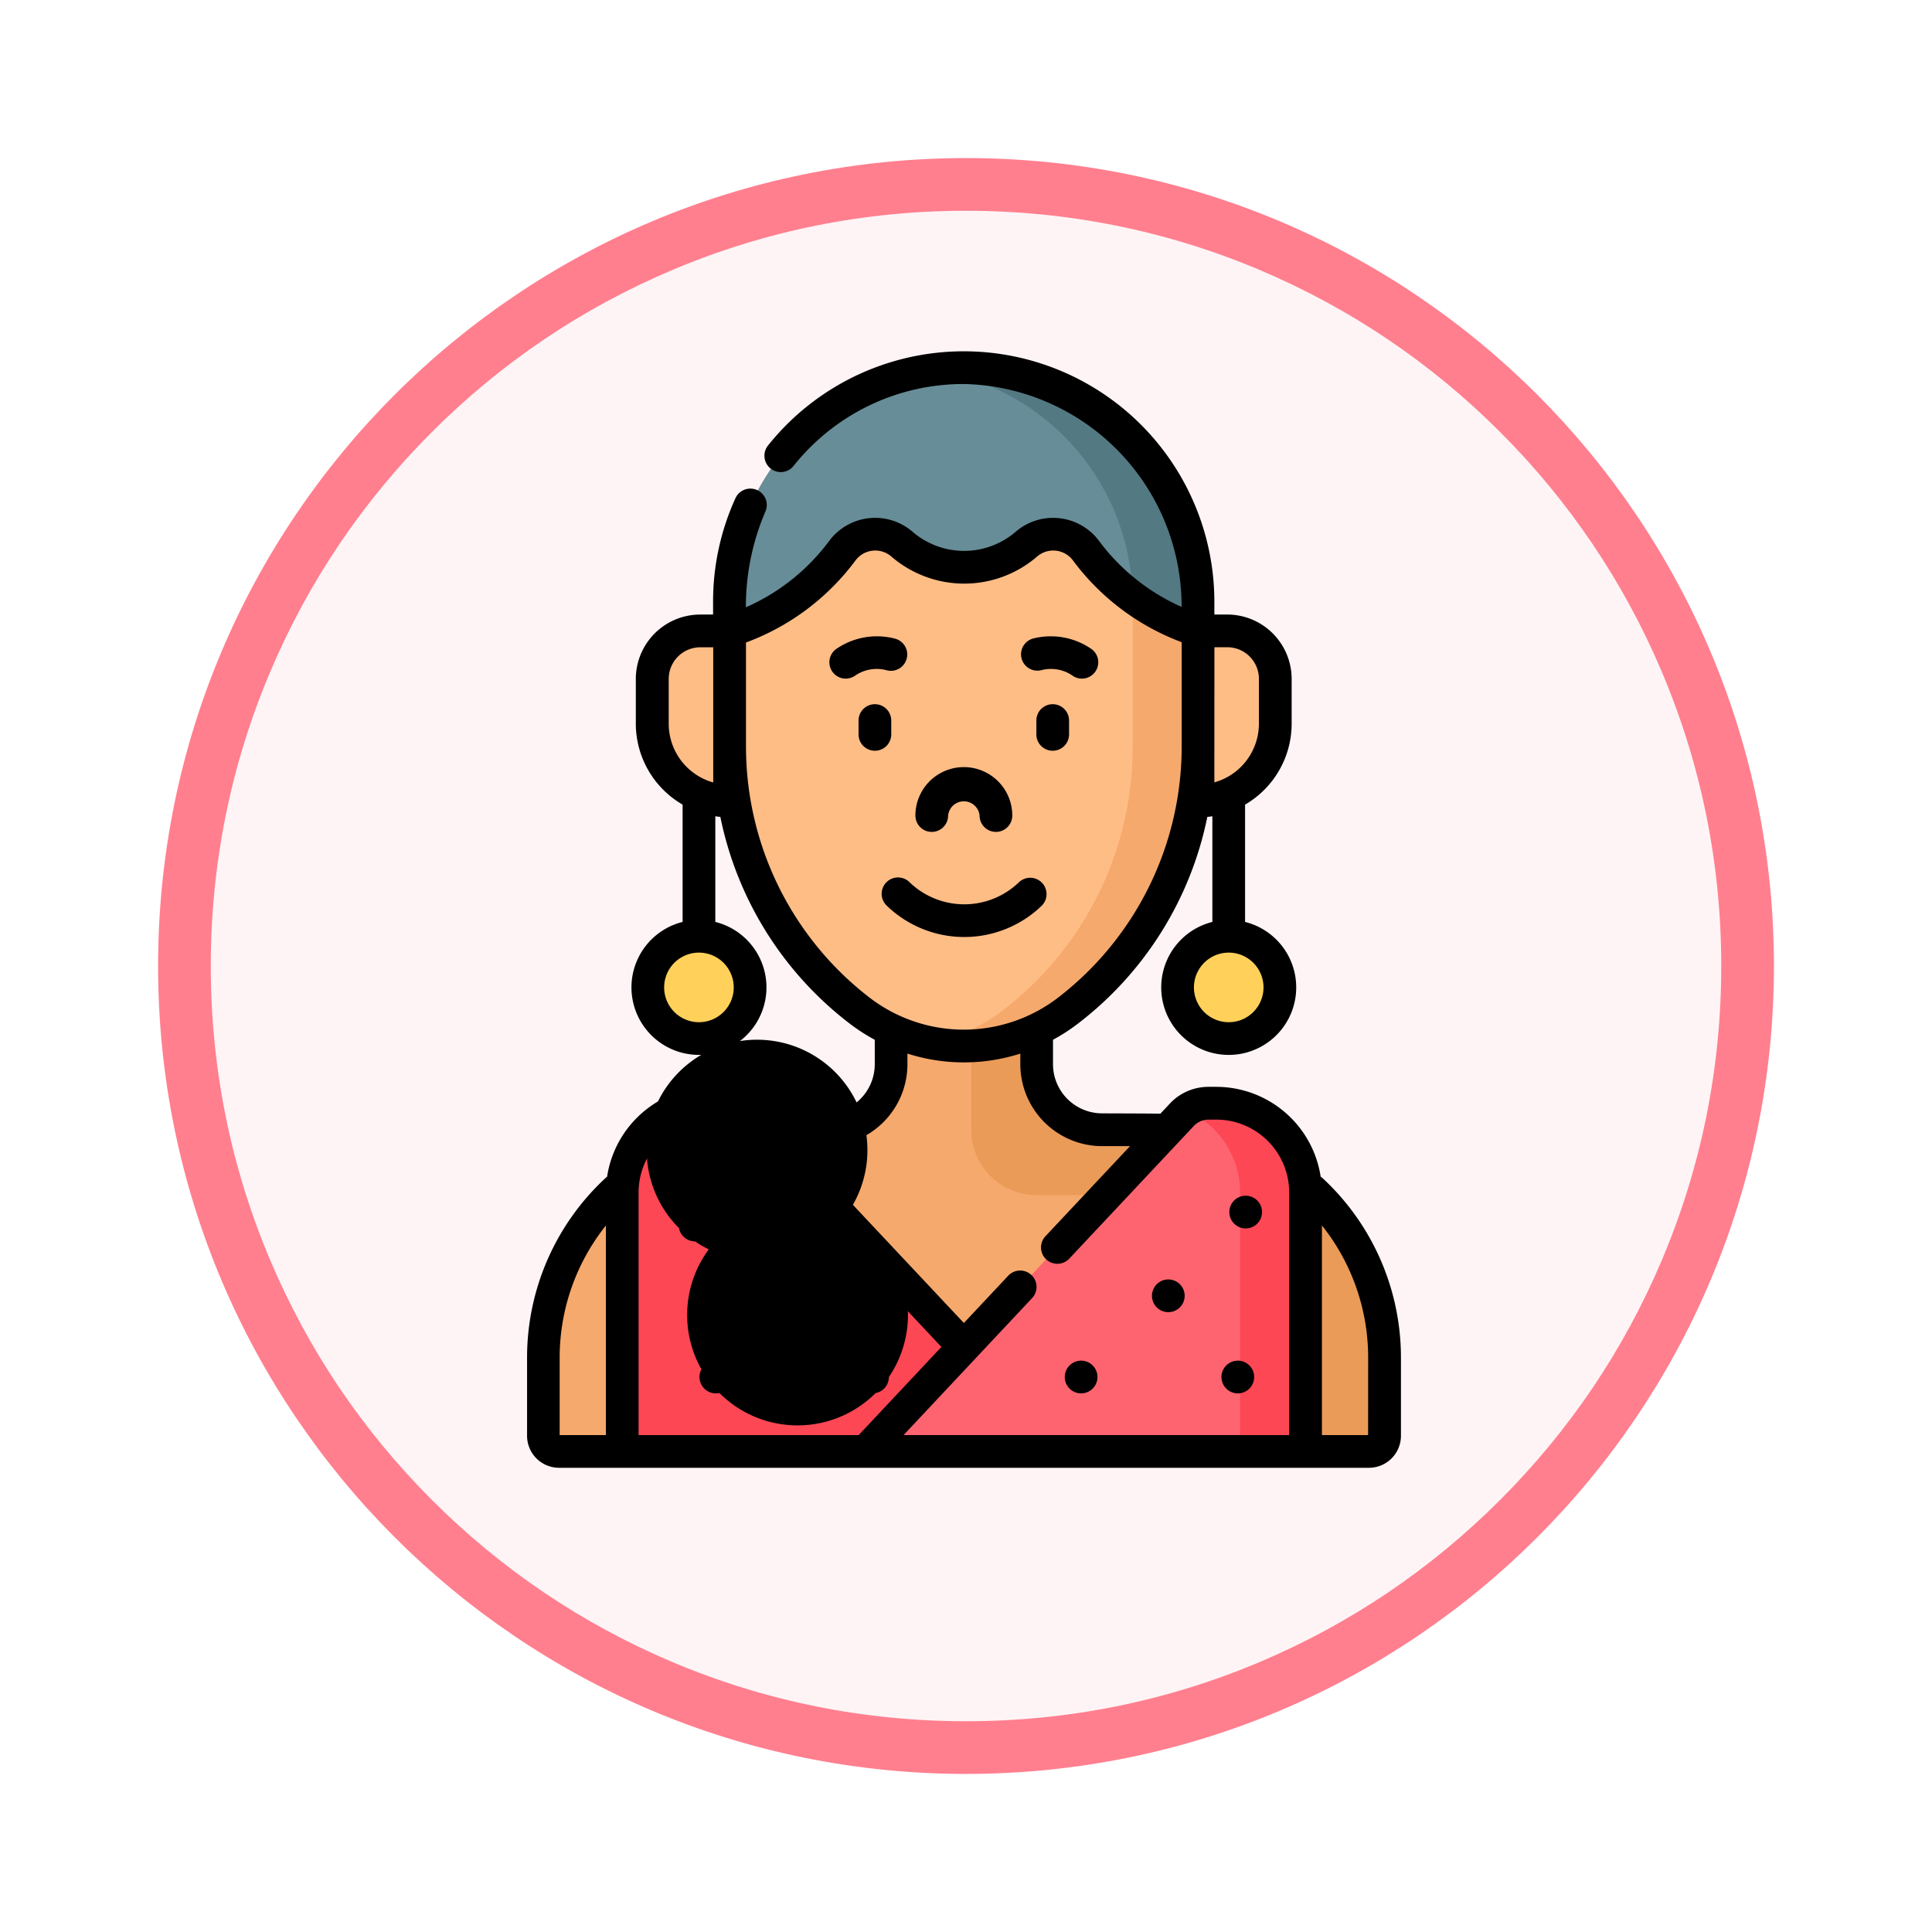 <svg xmlns="http://www.w3.org/2000/svg" xmlns:xlink="http://www.w3.org/1999/xlink" width="110" height="110" viewBox="0 0 110 110">
  <defs>
    <filter id="Trazado_982547" x="0" y="0" width="110" height="110" filterUnits="userSpaceOnUse">
      <feOffset dy="3" input="SourceAlpha"/>
      <feGaussianBlur stdDeviation="3" result="blur"/>
      <feFlood flood-opacity="0.161"/>
      <feComposite operator="in" in2="blur"/>
      <feComposite in="SourceGraphic"/>
    </filter>
  </defs>
  <g id="Grupo_1159319" data-name="Grupo 1159319" transform="translate(-1612 -3574)">
    <g id="Grupo_1158896" data-name="Grupo 1158896" transform="translate(496 -232)">
      <g id="Grupo_1157406" data-name="Grupo 1157406" transform="translate(1 3016)">
        <g id="Grupo_1155793" data-name="Grupo 1155793" transform="translate(-0.999 -3894)">
          <g id="Grupo_1154704" data-name="Grupo 1154704" transform="translate(0 1466)">
            <g id="Grupo_1150790" data-name="Grupo 1150790" transform="translate(3 2320)">
              <g id="Grupo_1154214" data-name="Grupo 1154214" transform="translate(79 -5809)">
                <g id="Grupo_1152583" data-name="Grupo 1152583" transform="translate(1043 6713)">
                  <g id="Grupo_1146973" data-name="Grupo 1146973" transform="translate(0 0)">
                    <g id="Grupo_1146954" data-name="Grupo 1146954">
                      <g transform="matrix(1, 0, 0, 1, -9, -6)" filter="url(#Trazado_982547)">
                        <g id="Trazado_982547-2" data-name="Trazado 982547" transform="translate(9 6)" fill="#fef4f5">
                          <path d="M 46 90.5 C 39.992 90.5 34.164 89.324 28.679 87.003 C 23.38 84.762 18.621 81.553 14.534 77.466 C 10.446 73.379 7.238 68.62 4.996 63.321 C 2.676 57.836 1.5 52.008 1.5 46 C 1.5 39.992 2.676 34.164 4.996 28.679 C 7.238 23.38 10.446 18.621 14.534 14.534 C 18.621 10.446 23.38 7.238 28.679 4.996 C 34.164 2.676 39.992 1.5 46 1.5 C 52.008 1.5 57.836 2.676 63.321 4.996 C 68.62 7.238 73.379 10.446 77.466 14.534 C 81.554 18.621 84.762 23.38 87.004 28.679 C 89.324 34.164 90.5 39.992 90.5 46 C 90.5 52.008 89.324 57.836 87.004 63.321 C 84.762 68.62 81.554 73.379 77.466 77.466 C 73.379 81.553 68.62 84.762 63.321 87.003 C 57.836 89.324 52.008 90.5 46 90.5 Z" stroke="none"/>
                          <path d="M 46 3 C 40.194 3 34.563 4.136 29.263 6.378 C 24.143 8.544 19.544 11.644 15.594 15.594 C 11.644 19.544 8.544 24.143 6.378 29.263 C 4.136 34.563 3 40.194 3 46 C 3 51.806 4.136 57.437 6.378 62.737 C 8.544 67.857 11.644 72.455 15.594 76.405 C 19.544 80.355 24.143 83.456 29.263 85.622 C 34.563 87.863 40.194 89 46 89 C 51.806 89 57.437 87.863 62.737 85.622 C 67.857 83.456 72.456 80.355 76.406 76.405 C 80.356 72.455 83.456 67.857 85.622 62.737 C 87.864 57.437 89 51.806 89 46 C 89 40.194 87.864 34.563 85.622 29.263 C 83.456 24.143 80.356 19.544 76.406 15.594 C 72.456 11.644 67.857 8.544 62.737 6.378 C 57.437 4.136 51.806 3 46 3 M 46 -7.62939453125e-06 C 71.405 -7.62939453125e-06 92 20.595 92 46 C 92 71.405 71.405 92 46 92 C 20.595 92 0 71.405 0 46 C 0 20.595 20.595 -7.62939453125e-06 46 -7.62939453125e-06 Z" stroke="none" fill="#ff7f8f"/>
                        </g>
                      </g>
                    </g>
                  </g>
                </g>
              </g>
            </g>
          </g>
        </g>
      </g>
    </g>
    <g id="masai" transform="translate(1586.365 3594)">
      <g id="Grupo_1159317" data-name="Grupo 1159317" transform="translate(56.566 0.931)">
        <path id="Trazado_995008" data-name="Trazado 995008" d="M98.074,296.093H94.952a3.724,3.724,0,0,1-3.724-3.724v-4.906H82.936v4.906a3.724,3.724,0,0,1-3.724,3.724H76.09a12.954,12.954,0,0,0-12.954,12.954v4.473a.891.891,0,0,0,.891.891h46.111a.891.891,0,0,0,.891-.891v-4.473a12.954,12.954,0,0,0-12.954-12.954Z" transform="translate(-63.136 -252.703)" fill="#f6a96c"/>
        <path id="Trazado_995009" data-name="Trazado 995009" d="M269.961,325.581h-3.122a3.724,3.724,0,0,1-3.724-3.724v-.725H259.39v4.45a3.724,3.724,0,0,0,3.724,3.724h3.122A12.954,12.954,0,0,1,279.19,342.26V343.9h2.834a.891.891,0,0,0,.891-.891v-4.473A12.954,12.954,0,0,0,269.961,325.581Z" transform="translate(-235.023 -282.191)" fill="#ea9b58"/>
        <g id="Grupo_1159316" data-name="Grupo 1159316" transform="translate(6.212 0)">
          <path id="Trazado_995010" data-name="Trazado 995010" d="M117.57,137.905a4.4,4.4,0,0,1-4.4-4.4v-2.553a2.734,2.734,0,0,1,2.734-2.734h1.665Z" transform="translate(-113.171 -113.231)" fill="#ffbd86"/>
          <path id="Trazado_995011" data-name="Trazado 995011" d="M363.4,137.905a4.4,4.4,0,0,0,4.4-4.4v-2.553a2.734,2.734,0,0,0-2.734-2.734H363.4Z" transform="translate(-332.332 -113.231)" fill="#ffbd86"/>
          <path id="Trazado_995012" data-name="Trazado 995012" d="M161.934,7.5A13.334,13.334,0,0,0,148.6,20.834v8.289a18.868,18.868,0,0,0,7.427,15,9.742,9.742,0,0,0,11.814,0,18.868,18.868,0,0,0,7.427-15V20.834A13.335,13.335,0,0,0,161.934,7.5Z" transform="translate(-144.201 -7.5)" fill="#ffbd86"/>
        </g>
        <path id="Trazado_995013" data-name="Trazado 995013" d="M242.859,7.5A13.43,13.43,0,0,0,241,7.63a13.337,13.337,0,0,1,11.472,13.2v8.289a18.868,18.868,0,0,1-7.427,15A9.74,9.74,0,0,1,241,45.942a9.721,9.721,0,0,0,7.769-1.814,18.868,18.868,0,0,0,7.427-15V20.835A13.334,13.334,0,0,0,242.859,7.5Z" transform="translate(-218.914 -7.5)" fill="#f6a96c"/>
        <path id="Trazado_995014" data-name="Trazado 995014" d="M106.329,345.414l18.042,19.22H99.335v-14.75a5.078,5.078,0,0,1,5.078-5.078h.439A2.1,2.1,0,0,1,106.329,345.414Z" transform="translate(-94.841 -302.926)" fill="#fd4755"/>
        <path id="Trazado_995015" data-name="Trazado 995015" d="M229.057,345.414l-18.042,19.22h25.037v-14.75a5.078,5.078,0,0,0-5.078-5.078h-.439A2.1,2.1,0,0,0,229.057,345.414Z" transform="translate(-192.654 -302.926)" fill="#fe646f"/>
        <path id="Trazado_995016" data-name="Trazado 995016" d="M359.792,344.806h-.439a2.1,2.1,0,0,0-1.259.422,5.078,5.078,0,0,1,3.051,4.656v14.75h3.725v-14.75A5.078,5.078,0,0,0,359.792,344.806Z" transform="translate(-321.472 -302.926)" fill="#fd4755"/>
        <circle id="Elipse_11691" data-name="Elipse 11691" cx="2.912" cy="2.912" r="2.912" transform="translate(5.952 32.376)" fill="#ffd15b"/>
        <circle id="Elipse_11692" data-name="Elipse 11692" cx="2.912" cy="2.912" r="2.912" transform="translate(36.116 32.376)" fill="#ffd15b"/>
        <path id="Trazado_995017" data-name="Trazado 995017" d="M161.934,7.5A13.334,13.334,0,0,0,148.6,20.834v1.654a12.8,12.8,0,0,0,6.421-4.566,2.331,2.331,0,0,1,3.386-.379,5.457,5.457,0,0,0,7.1,0,2.331,2.331,0,0,1,3.386.379,12.8,12.8,0,0,0,6.375,4.551V20.834A13.334,13.334,0,0,0,161.934,7.5Z" transform="translate(-137.989 -7.5)" fill="#678d98"/>
        <path id="Trazado_995018" data-name="Trazado 995018" d="M242.859,7.5A13.43,13.43,0,0,0,241,7.63a13.336,13.336,0,0,1,11.469,12.93,12.809,12.809,0,0,0,3.728,1.913V20.835A13.334,13.334,0,0,0,242.859,7.5Z" transform="translate(-218.914 -7.5)" fill="#537983"/>
      </g>
      <g id="Grupo_1159318" data-name="Grupo 1159318" transform="translate(55.635)">
        <path id="Trazado_995019" data-name="Trazado 995019" d="M120.955,384.622a6.284,6.284,0,1,0-.914-.756A.931.931,0,0,0,120.955,384.622Z" transform="translate(-111.382 -333.942)"/>
        <path id="Trazado_995020" data-name="Trazado 995020" d="M157.321,420.432a.931.931,0,1,0,.756.914A.931.931,0,0,0,157.321,420.432Z" transform="translate(-142.432 -367.569)"/>
        <path id="Trazado_995021" data-name="Trazado 995021" d="M125.454,457.674a.931.931,0,1,0,.756.914A.931.931,0,0,0,125.454,457.674Z" transform="translate(-114.522 -400.187)"/>
        <path id="Trazado_995022" data-name="Trazado 995022" d="M198.069,458.588a6.286,6.286,0,1,0-.756.914A.931.931,0,0,0,198.069,458.588Z" transform="translate(-177.459 -400.187)"/>
        <path id="Trazado_995023" data-name="Trazado 995023" d="M368.4,382.038a.931.931,0,1,0,.756.914A.931.931,0,0,0,368.4,382.038Z" transform="translate(-327.301 -333.942)"/>
        <path id="Trazado_995024" data-name="Trazado 995024" d="M332.945,420.432a.931.931,0,1,0,.756.914A.931.931,0,0,0,332.945,420.432Z" transform="translate(-296.251 -367.569)"/>
        <path id="Trazado_995025" data-name="Trazado 995025" d="M364.812,457.674a.931.931,0,1,0,.756.914A.931.931,0,0,0,364.812,457.674Z" transform="translate(-324.161 -400.187)"/>
        <path id="Trazado_995026" data-name="Trazado 995026" d="M292.953,457.674a.931.931,0,1,0,.756.914A.931.931,0,0,0,292.953,457.674Z" transform="translate(-261.224 -400.187)"/>
        <path id="Trazado_995027" data-name="Trazado 995027" d="M100.913,47.064a.934.934,0,0,0-.085-.069,6.018,6.018,0,0,0-5.942-5.115h-.439a3.014,3.014,0,0,0-2.133.877l-.614.654c-.063-.014-3.317-.021-3.317-.021A2.8,2.8,0,0,1,85.589,40.6V39.2a10.566,10.566,0,0,0,1.394-.9,19.769,19.769,0,0,0,7.392-11.789c.1-.01.192-.021.287-.036v6.016a3.843,3.843,0,1,0,1.862,0V25.812a5.332,5.332,0,0,0,2.652-4.605V18.654a3.669,3.669,0,0,0-3.665-3.665h-.735v-.723a14.266,14.266,0,0,0-25.414-8.9.931.931,0,0,0,1.455,1.163,12.351,12.351,0,0,1,9.694-4.665,12.666,12.666,0,0,1,12.4,12.691,11.814,11.814,0,0,1-4.7-3.756,3.263,3.263,0,0,0-4.739-.53,4.5,4.5,0,0,1-5.888,0,3.262,3.262,0,0,0-4.739.53,11.819,11.819,0,0,1-4.743,3.778,13.756,13.756,0,0,1,1.106-5.439.931.931,0,0,0-1.7-.771,14.155,14.155,0,0,0-1.273,5.9v.723h-.734a3.669,3.669,0,0,0-3.665,3.665v2.553A5.332,5.332,0,0,0,64.5,25.812v6.678a3.843,3.843,0,1,0,1.862,0V26.475c.095.015.19.026.287.036A19.769,19.769,0,0,0,74.04,38.3a10.573,10.573,0,0,0,1.4.9v1.4a2.8,2.8,0,0,1-2.793,2.793s-3.263,0-3.334,0l-.574-.611-.024-.025a3.014,3.014,0,0,0-2.133-.877h-.439A6.018,6.018,0,0,0,60.2,47a.932.932,0,0,0-.1.082,13.93,13.93,0,0,0-4.456,10.193v4.473a1.824,1.824,0,0,0,1.822,1.822h46.111a1.824,1.824,0,0,0,1.822-1.822V57.276a13.926,13.926,0,0,0-4.477-10.212ZM97.575,36.219a1.981,1.981,0,1,1-1.981-1.981A1.983,1.983,0,0,1,97.575,36.219Zm-30.164,0a1.981,1.981,0,1,1-1.981-1.981A1.983,1.983,0,0,1,67.411,36.219ZM94.778,16.851h.734a1.8,1.8,0,0,1,1.8,1.8v2.553a3.474,3.474,0,0,1-2.537,3.341Zm-28.532,7.7a3.474,3.474,0,0,1-2.537-3.341V18.654a1.8,1.8,0,0,1,1.8-1.8h.734v7.7Zm1.862-1.993V16.582a13.678,13.678,0,0,0,6.237-4.673,1.4,1.4,0,0,1,2.034-.227,6.356,6.356,0,0,0,8.311,0,1.4,1.4,0,0,1,2.034.227,13.676,13.676,0,0,0,6.191,4.655v5.991a18.04,18.04,0,0,1-7.061,14.264,8.811,8.811,0,0,1-10.685,0A18.04,18.04,0,0,1,68.109,22.555ZM57.5,57.276a12.064,12.064,0,0,1,2.632-7.5V61.708H57.5Zm4.494,4.432V47.889a4.151,4.151,0,0,1,4.146-4.146h.439a1.163,1.163,0,0,1,.812.328L79.235,56.689l-4.711,5.019Zm15.086,0,7.319-7.8a.931.931,0,1,0-1.358-1.275l-2.527,2.692L71.054,45.253h1.588A4.661,4.661,0,0,0,77.3,40.6v-.613a10.559,10.559,0,0,0,6.429,0V40.6a4.661,4.661,0,0,0,4.656,4.656h1.589l-4.816,5.13a.931.931,0,0,0,1.358,1.275l7.122-7.587a1.163,1.163,0,0,1,.812-.328h.439a4.151,4.151,0,0,1,4.147,4.146V61.708Zm26.449,0H100.9V49.771a12.062,12.062,0,0,1,2.632,7.5Z" transform="translate(-55.635)"/>
        <path id="Trazado_995028" data-name="Trazado 995028" d="M227.491,242.945a.931.931,0,0,0-1.312-1.321,4.487,4.487,0,0,1-6.214,0,.931.931,0,1,0-1.312,1.321,6.348,6.348,0,0,0,8.838,0Z" transform="translate(-198.171 -211.386)"/>
        <path id="Trazado_995029" data-name="Trazado 995029" d="M209.6,163.555v-.788a.931.931,0,1,0-1.862,0v.788a.931.931,0,1,0,1.862,0Z" transform="translate(-188.856 -141.742)"/>
        <path id="Trazado_995030" data-name="Trazado 995030" d="M290.183,161.836a.931.931,0,0,0-.931.931v.788a.931.931,0,0,0,1.862,0v-.788A.931.931,0,0,0,290.183,161.836Z" transform="translate(-260.246 -141.742)"/>
        <path id="Trazado_995031" data-name="Trazado 995031" d="M234.72,194.381a.931.931,0,0,0,.931-.931.9.9,0,0,1,1.791,0,.931.931,0,0,0,1.862,0,2.758,2.758,0,0,0-5.516,0A.931.931,0,0,0,234.72,194.381Z" transform="translate(-211.669 -167.016)"/>
        <path id="Trazado_995032" data-name="Trazado 995032" d="M197.6,132.6a.931.931,0,1,0,.475-1.8,4.07,4.07,0,0,0-3.361.613.931.931,0,0,0,1.141,1.472A2.171,2.171,0,0,1,197.6,132.6Z" transform="translate(-177.132 -114.442)"/>
        <path id="Trazado_995033" data-name="Trazado 995033" d="M283.245,132.6a2.172,2.172,0,0,1,1.745.285.931.931,0,1,0,1.141-1.472,4.07,4.07,0,0,0-3.361-.613.931.931,0,0,0,.475,1.8Z" transform="translate(-253.961 -114.442)"/>
      </g>
    </g>
  </g>
</svg>
